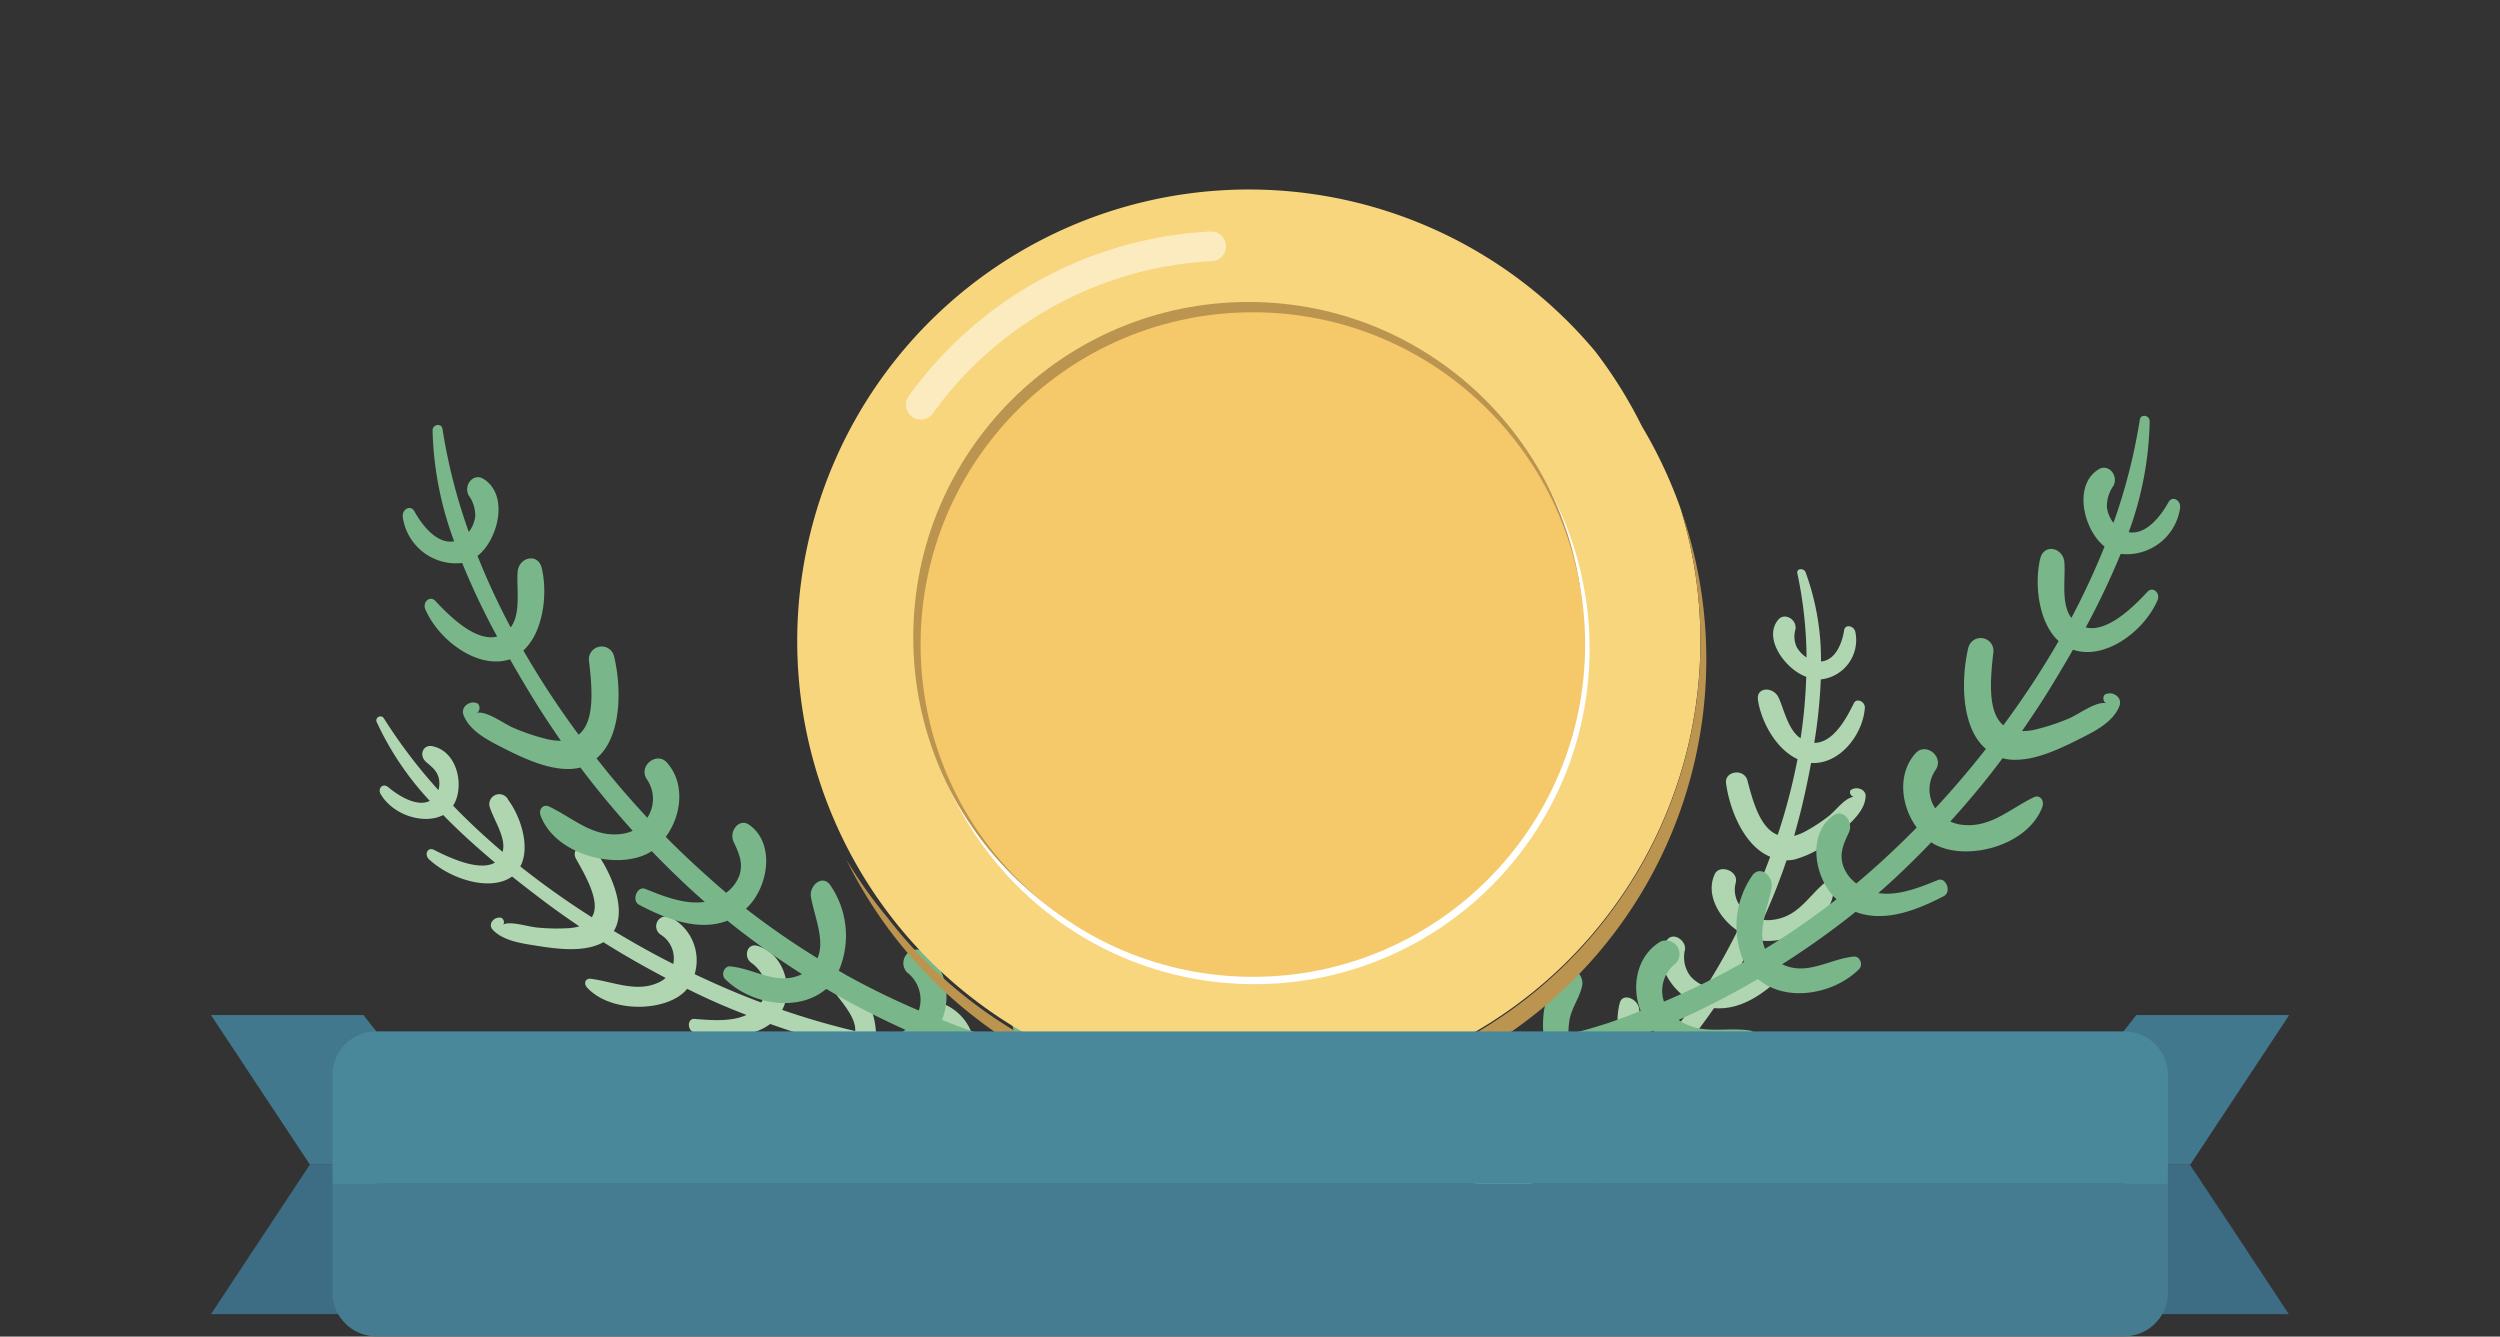 <svg id="Layer_1" data-name="Layer 1" xmlns="http://www.w3.org/2000/svg" xmlns:xlink="http://www.w3.org/1999/xlink" viewBox="0 0 252.5 135">
  <rect x="0" y="0" width="252.5" height="135" fill="#333333" stroke="none"/>
  <defs>
    <symbol id="ribbon" data-name="ribbon" viewBox="0 0 189.06 29.5">
      <g>
        <path d="M180.1,13.73H174V27.46h15.06q-4.47-6.87-9-13.73Z" style="fill: #3d6d84"/>
        <path d="M180.1,13.73q4.49-6.87,9-13.73H175.19L174,1.52V13.73Z" style="fill: #42788e"/>
      </g>
      <g>
        <path d="M9,13.73h6.09V27.46H0L9,13.73Z" style="fill: #3d6d84"/>
        <path d="M9,13.73,0,0H13.87l1.19,1.52V13.73Z" style="fill: #42788e"/>
      </g>
      <path d="M11.06,15.5h167a0,0,0,0,1,0,0v10a4,4,0,0,1-4,4h-159a4,4,0,0,1-4-4v-10A0,0,0,0,1,11.06,15.5Z" style="fill: #467c91"/>
      <path d="M15.06,1.5h159a4,4,0,0,1,4,4v10a0,0,0,0,1,0,0h-167a0,0,0,0,1,0,0V5.5A4,4,0,0,1,15.06,1.5Z" style="fill: #49889b"/>
    </symbol>
  </defs>
  <title>Artboard 1</title>
  <g id="mgiq">
    <g>
      <g>
        <path d="M137,124.07a103.34,103.34,0,0,0,14.45-5.69c-1.15-2.08-1.58-4.56,0-5.86.54-.45,1.4.21,1.5.84.16,1-.22,1.92,0,3a5.31,5.31,0,0,0,.34,1.07,45.73,45.73,0,0,0,4-2.46c.42-.28.82-.59,1.22-.89-1.53-1.71-1.95-4.18-.45-5.77.76-.8,2.52.32,1.89,1.36a2.61,2.61,0,0,0,.18,3.19,56.48,56.48,0,0,0,5.34-4.79,7,7,0,0,1-1.86-6.82c.33-1,1.75-.36,1.92.55.31,1.62.14,3.68,1.3,4.85a57.5,57.5,0,0,0,4.35-5.36c-2.39-1.08-4.41-4.36-2.77-6.4.61-.75,1.87.07,1.78,1a3.17,3.17,0,0,0,.54,2.7,3.61,3.61,0,0,0,1.59,1.05A61.21,61.21,0,0,0,175.49,94c-1.93-1.31-3.25-3.74-2.29-5.73.48-1,2.41-.33,2.11.88a2.77,2.77,0,0,0,1.11,3c.86-1.81,1.66-3.69,2.37-5.62-2.65-1.08-4.11-4.79-4.46-7.43-.16-1.23,1.84-1.54,2.17-.24.56,2.17,1.31,4.81,3.05,5.46a60.11,60.11,0,0,0,2-7.65c-2.18-1-3.69-3.82-4-6-.17-1.29,1.54-1.35,2.08-.23s.93,3.26,2.23,4.13a51.55,51.55,0,0,0,.57-6.21c-2.18-.8-4.44-4-2.77-5.83.6-.64,1.81,0,1.69,1a2.58,2.58,0,0,0,.11,1.81,3,3,0,0,0,1,1.06,41.83,41.83,0,0,0-.93-8.5c-.1-.5.66-.56.84-.09a25.66,25.66,0,0,1,1.55,9c1.48-.12,2.13-1.86,2.34-3.16.11-.66,1-.44,1.13.17a4,4,0,0,1-3.49,4.8,51.53,51.53,0,0,1-.66,6.41c2,0,3.33-2.67,4-4,.27-.58,1.15-.17,1.11.47-.19,2.66-2.51,5.73-5.43,5.56-.22,1.19-.46,2.35-.71,3.45-.29,1.32-.64,2.62-1,3.91a4.91,4.91,0,0,0,1.09-.43,16.9,16.9,0,0,0,2.41-1.57c.71-.55,1.66-1.91,2.57-1.94-.36,0-.61-.58-.28-.73a1,1,0,0,1,.87-.07.78.78,0,0,1,.56.64c0,1.52-1.44,2.71-2.4,3.6a10.61,10.61,0,0,1-4.82,2.9,5.16,5.16,0,0,1-.77.08,61,61,0,0,1-2.38,6,3.43,3.43,0,0,0,1,0c2.49-.3,3.49-2.24,5.14-3.66a.61.61,0,0,1,1,.54c-.05,3.34-4.71,5.91-7.88,5.11l-.14,0a55,55,0,0,1-2.81,5,9.5,9.5,0,0,0,4.48-2.26c.58-.44,1.51.6,1,1.1-1.79,1.67-4.05,3.32-6.73,3.09a58.8,58.8,0,0,1-4.49,5.7h0c2.43.4,3.71-1.44,5.67-2.13.45-.15,1,.47.76.87a6.63,6.63,0,0,1-8,2.93h0a61.28,61.28,0,0,1-5.21,4.83,5,5,0,0,0,.69.17c2,.36,3.61-.7,5.5-.87.45,0,.81.66.5,1a7.64,7.64,0,0,1-8.43,1.11,56.75,56.75,0,0,1-5.68,3.8l.29.27c2.13,1.81,4.58,1.29,6.45.15.47-.29,1.32.37,1,.9-1.61,2.56-5.61,2.7-8.34.73a7,7,0,0,1-1.14-1.07,48,48,0,0,1-15.19,5.18C136.66,125.41,136.22,124.31,137,124.07Z" style="fill: #afd6b1"/>
        <path d="M123,103.4A111,111,0,0,1,107.26,106c-.61-2.23-2.09-4.42-4.29-4.69-.77-.09-1,.85-.58,1.41.62.9,1.58,1.42,2.19,2.38a6.47,6.47,0,0,1,.51,1c-1.63.07-3.29.07-5,0-.55,0-1.09-.07-1.63-.1a5.1,5.1,0,0,0-3.89-4.84,1,1,0,0,0-.5,2,3.09,3.09,0,0,1,2.19,2.63,74.65,74.65,0,0,1-7.78-1.19A7.62,7.62,0,0,0,85,98.24c-1-.62-1.67.58-1.14,1.39,1,1.45,2.59,3,2.52,4.51A76.68,76.68,0,0,1,79,102c1.11-2,.31-5.65-2.5-6.47-1-.3-1.44,1-.68,1.67a3.62,3.62,0,0,1,1.55,2.43,2.49,2.49,0,0,1-.5,1.62c-2.2-.82-4.44-1.78-6.71-2.86a4.89,4.89,0,0,0-2.38-5.71,1,1,0,0,0-1,1.75A2.83,2.83,0,0,1,68,97.36c-2-1-4-2.13-6-3.33,1.33-2.17-.23-5.85-1.89-8.13-.78-1.06-2.6-.32-1.91.88,1.14,2,2.48,4.48,1.57,5.86a84.3,84.3,0,0,1-7.22-5.13c1-1.85.14-4.86-1.21-6.71a1,1,0,0,0-1.83.84c.44,1.3,1.65,3.07,1.25,4.4-1.76-1.49-3.44-3.05-5-4.67,1.15-1.72.58-5.43-2.07-6-.95-.22-1.43.91-.65,1.59.54.48,1,.79,1.24,1.5a2.35,2.35,0,0,1,0,1.34,52.32,52.32,0,0,1-5.51-7.25.41.41,0,0,0-.74.34,30.22,30.22,0,0,0,5.38,8c-1.26.63-3.07-.44-4.19-1.38-.57-.47-1.1.14-.77.7,1.27,2.15,4.39,3.1,6.31,2.11,1.66,1.7,3.44,3.3,5.23,4.8-1.59.93-4.62-.5-6.15-1.28-.64-.33-1,.43-.54.92,2.11,2,6.21,3.35,8.42,1.77,1.06.84,2.1,1.65,3.1,2.4,1.21.92,2.44,1.78,3.69,2.63a4.77,4.77,0,0,1-1.18.19,19.86,19.86,0,0,1-3.08-.07c-1-.09-2.73-.7-3.48-.28.29-.17.06-.77-.31-.72a.88.88,0,0,0-.75.37.65.65,0,0,0,0,.79c1.08,1.23,3.14,1.46,4.55,1.69,1.94.31,4.23.59,6-.06a3.88,3.88,0,0,0,.68-.31c2.05,1.29,4.16,2.49,6.29,3.61a2.84,2.84,0,0,1-.75.48c-2.21,1-4.43-.07-6.79-.39-.57-.08-.79.47-.37.91,2.48,2.64,8.1,2.4,10,.2l.08-.1c2,1,3.93,1.85,6,2.64-1.53.7-3.5.54-5.25.4-.78-.06-.75,1.23,0,1.36,2.65.45,5.67.66,7.64-.85a81.26,81.26,0,0,0,7.78,2.35h0c-1.65,1.51-4,.67-6.1,1.09-.47.09-.43.85,0,1.07,2.87,1.34,7,.89,8.5-1.59h0a78,78,0,0,0,7.71,1.29,3.8,3.8,0,0,1-.43.48c-1.36,1.29-3.4,1.21-5,2-.39.2-.16.93.3,1,2.93.54,6.41-.69,7.56-3.26a69.26,69.26,0,0,0,7.32.23,2.22,2.22,0,0,1,0,.37c-.37,2.49-2.71,3.28-5,3.29a.63.63,0,0,0-.13,1.21,5.34,5.34,0,0,0,7.19-3.52,5,5,0,0,0,.13-1.43,49.59,49.59,0,0,0,15.94-3.34C124.2,104.33,123.75,103.24,123,103.4Z" style="fill: #afd6b1"/>
        <path d="M123.62,108.3A125.17,125.17,0,0,1,104.9,106c.39-2.83-.22-5.92-2.53-7-.81-.37-1.48.68-1.32,1.46.26,1.28,1.09,2.22,1.3,3.54a7.16,7.16,0,0,1,.08,1.39c-1.85-.48-3.69-1-5.53-1.7-.59-.21-1.17-.45-1.76-.68,1-2.51.37-5.59-2-7a1.37,1.37,0,0,0-1.53,2.2,3.48,3.48,0,0,1,1.19,3.85,79.21,79.21,0,0,1-8.09-4,9,9,0,0,0-.88-8.7c-.8-1.07-2.13.11-1.92,1.25.36,2,1.45,4.42.65,6.17a81.87,81.87,0,0,1-7.22-5c2.22-2,3.06-6.56.32-8.48-1-.71-2.07.66-1.56,1.74s1,2.12.57,3.39a3.76,3.76,0,0,1-1.33,1.74c-2-1.72-4.09-3.61-6.1-5.65,1.61-2.15,2-5.45.08-7.54-1-1.06-2.86.36-2,1.71a3.47,3.47,0,0,1,.06,3.9c-1.76-1.89-3.48-3.88-5.13-6,2.52-2.1,2.55-7,1.79-10.22a1.29,1.29,0,0,0-2.55.39c.32,2.75.62,6.12-1.05,7.44a88.24,88.24,0,0,1-5.58-8.5c2-1.83,2.48-5.68,1.86-8.31-.37-1.59-2.32-1.13-2.44.37-.13,1.67.37,4.17-.7,5.61a72.4,72.4,0,0,1-3.35-7.22c2.09-1.63,3.23-6.2.57-7.8-.95-.58-2,.58-1.48,1.66A3.49,3.49,0,0,1,48,52.16a3.27,3.27,0,0,1-.65,1.57,57,57,0,0,1-2.66-10.41c-.1-.63-1-.46-1,.15a34.24,34.24,0,0,0,2.18,11.2c-1.7.32-3.2-1.56-4-3-.41-.75-1.29-.22-1.19.56a5.43,5.43,0,0,0,6,4.63,73.44,73.44,0,0,0,3.53,7.43c-2.22.56-4.9-2.16-6.23-3.59-.56-.61-1.37.15-1,.89,1.37,3.12,5.32,6.06,8.53,5,.77,1.35,1.54,2.65,2.29,3.88.91,1.49,1.87,2.93,2.85,4.35a6.34,6.34,0,0,1-1.41-.17,21.79,21.79,0,0,1-3.39-1.14c-1-.43-2.7-1.75-3.73-1.51.4-.09.43-.88,0-1a1.08,1.08,0,0,0-1,.19.88.88,0,0,0-.34.93c.62,1.81,2.8,2.78,4.26,3.54,2,1,4.42,2.12,6.68,2a5,5,0,0,0,.9-.14c1.67,2.22,3.44,4.34,5.28,6.39a3.78,3.78,0,0,1-1.07.31c-2.93.41-4.89-1.58-7.37-2.76-.59-.29-1.1.29-.85.94,1.5,4,7.87,5.58,11.08,3.65l.13-.09c1.72,1.78,3.5,3.51,5.36,5.13-2,.3-4.15-.56-6-1.31-.84-.34-1.43,1.19-.62,1.61,2.74,1.44,6,2.71,8.91,1.6a82.11,82.11,0,0,0,7.53,5.4h0c-2.55,1.22-4.79-.58-7.3-.79-.57,0-.89.86-.47,1.28,2.55,2.55,7.38,3.42,10.22,1h0a80,80,0,0,0,8,4.13,5.46,5.46,0,0,1-.7.43c-2.13,1-4.36.27-6.56.66-.53.1-.62,1-.15,1.29,3,1.63,7.46,1.36,10-1.28a73.26,73.26,0,0,0,8,2.77,3.17,3.17,0,0,1-.21.41c-1.6,2.82-4.58,3-7.18,2.18a.82.82,0,0,0-.72,1.37c2.92,2.55,7.48,1.48,9.68-1.71a8,8,0,0,0,.83-1.63,57.06,57.06,0,0,0,19.32,1.47A.81.81,0,0,0,123.62,108.3Z" style="fill: #79b689"/>
        <path d="M137.23,107.38a124.85,124.85,0,0,0,18.72-2.3c-.38-2.83.22-5.92,2.54-7,.8-.37,1.47.68,1.31,1.47-.26,1.27-1.08,2.21-1.29,3.54a7.12,7.12,0,0,0-.09,1.39c1.85-.48,3.69-1,5.53-1.7.59-.21,1.18-.45,1.76-.68-1-2.51-.37-5.59,2-7a1.37,1.37,0,0,1,1.53,2.21,3.47,3.47,0,0,0-1.18,3.85,79.06,79.06,0,0,0,8.08-4A9,9,0,0,1,177,88.4c.8-1.06,2.13.11,1.93,1.25-.37,2-1.45,4.43-.66,6.18a77.18,77.18,0,0,0,7.22-5c-2.21-2-3.05-6.56-.32-8.47,1-.71,2.07.66,1.56,1.74s-1,2.11-.56,3.38a3.78,3.78,0,0,0,1.32,1.75c2.06-1.72,4.1-3.62,6.1-5.65-1.6-2.16-2-5.46-.08-7.54,1-1.06,2.86.36,2,1.71a3.43,3.43,0,0,0-.05,3.89q2.64-2.84,5.12-6c-2.51-2.11-2.54-7-1.78-10.22a1.29,1.29,0,0,1,2.54.38c-.32,2.75-.62,6.13,1,7.45a89.5,89.5,0,0,0,5.58-8.5c-2-1.83-2.48-5.68-1.86-8.32.38-1.58,2.33-1.12,2.44.37.13,1.68-.37,4.18.71,5.61a75.86,75.86,0,0,0,3.35-7.21c-2.1-1.64-3.23-6.2-.58-7.81.95-.57,2,.59,1.49,1.66a3.53,3.53,0,0,0-.67,2.19,3.23,3.23,0,0,0,.66,1.57,58.06,58.06,0,0,0,2.66-10.41c.09-.63,1-.47,1,.15A34.29,34.29,0,0,1,215,53.75c1.71.31,3.2-1.56,4-3,.4-.75,1.29-.22,1.19.56a5.44,5.44,0,0,1-6,4.63,78,78,0,0,1-3.53,7.43c2.21.55,4.9-2.16,6.23-3.6.56-.6,1.36.16,1,.9-1.37,3.12-5.31,6.05-8.52,4.95-.77,1.35-1.55,2.65-2.3,3.88-.91,1.48-1.87,2.92-2.85,4.34a5.8,5.8,0,0,0,1.41-.17,21.75,21.75,0,0,0,3.39-1.13c1-.44,2.7-1.75,3.74-1.51-.41-.1-.44-.88,0-.95a1.08,1.08,0,0,1,1,.18.88.88,0,0,1,.34.94c-.62,1.81-2.79,2.78-4.26,3.53-2,1-4.42,2.13-6.67,2a4.32,4.32,0,0,1-.91-.15c-1.66,2.23-3.43,4.35-5.28,6.39a3.9,3.9,0,0,0,1.07.32c2.93.41,4.9-1.58,7.37-2.77.59-.28,1.1.29.85,1-1.5,4-7.86,5.58-11.07,3.65l-.14-.1c-1.72,1.79-3.49,3.52-5.35,5.13,2,.31,4.14-.55,6-1.31.84-.34,1.43,1.19.61,1.62-2.74,1.43-6,2.7-8.91,1.59A83.44,83.44,0,0,1,180,97.39h0c2.56,1.22,4.8-.57,7.3-.78.57,0,.89.85.47,1.27-2.55,2.55-7.38,3.43-10.22,1h0a82.33,82.33,0,0,1-8,4.13,6.08,6.08,0,0,0,.71.43c2.13,1,4.36.27,6.55.66.53.1.62,1,.15,1.29-3,1.63-7.46,1.36-10-1.28a74.08,74.08,0,0,1-8,2.76l.21.42c1.61,2.81,4.59,3,7.18,2.17a.83.83,0,0,1,.72,1.38c-2.92,2.55-7.48,1.47-9.68-1.71a7.52,7.52,0,0,1-.82-1.63A57.39,57.39,0,0,1,137.23,109,.81.81,0,0,1,137.23,107.38Z" style="fill: #79b689"/>
      </g>
      <g>
        <path d="M169.7,51.26a46.11,46.11,0,0,0-3.86-8.19,45.92,45.92,0,0,0-4.73-7.59,45.61,45.61,0,1,0,8.59,15.78Z" style="fill: #f7d67d"/>
        <g>
          <circle cx="126.69" cy="65.54" r="33.86" style="fill: #fff"/>
          <circle cx="126.1" cy="64.36" r="33.86" style="fill: #bb9450"/>
          <circle cx="126.54" cy="65.1" r="33.56" style="fill: #f5c96a"/>
        </g>
        <path d="M169.7,51.26a45.79,45.79,0,0,1-80.08,41.4,46.91,46.91,0,0,1-4.14-5.83A45.79,45.79,0,0,0,169.7,51.26Z" style="fill: #bb9450"/>
        <path d="M93,40.88a38.56,38.56,0,0,1,29.33-16" style="fill: none;stroke: #fff;stroke-linecap: round;stroke-miterlimit: 10;stroke-width: 3px;opacity: 0.5"/>
      </g>
      <use width="189.06" height="29.5" transform="translate(21.31 102.52) scale(1.11 1.1)" xlink:href="#ribbon"/>
    </g>
  </g>
</svg>
